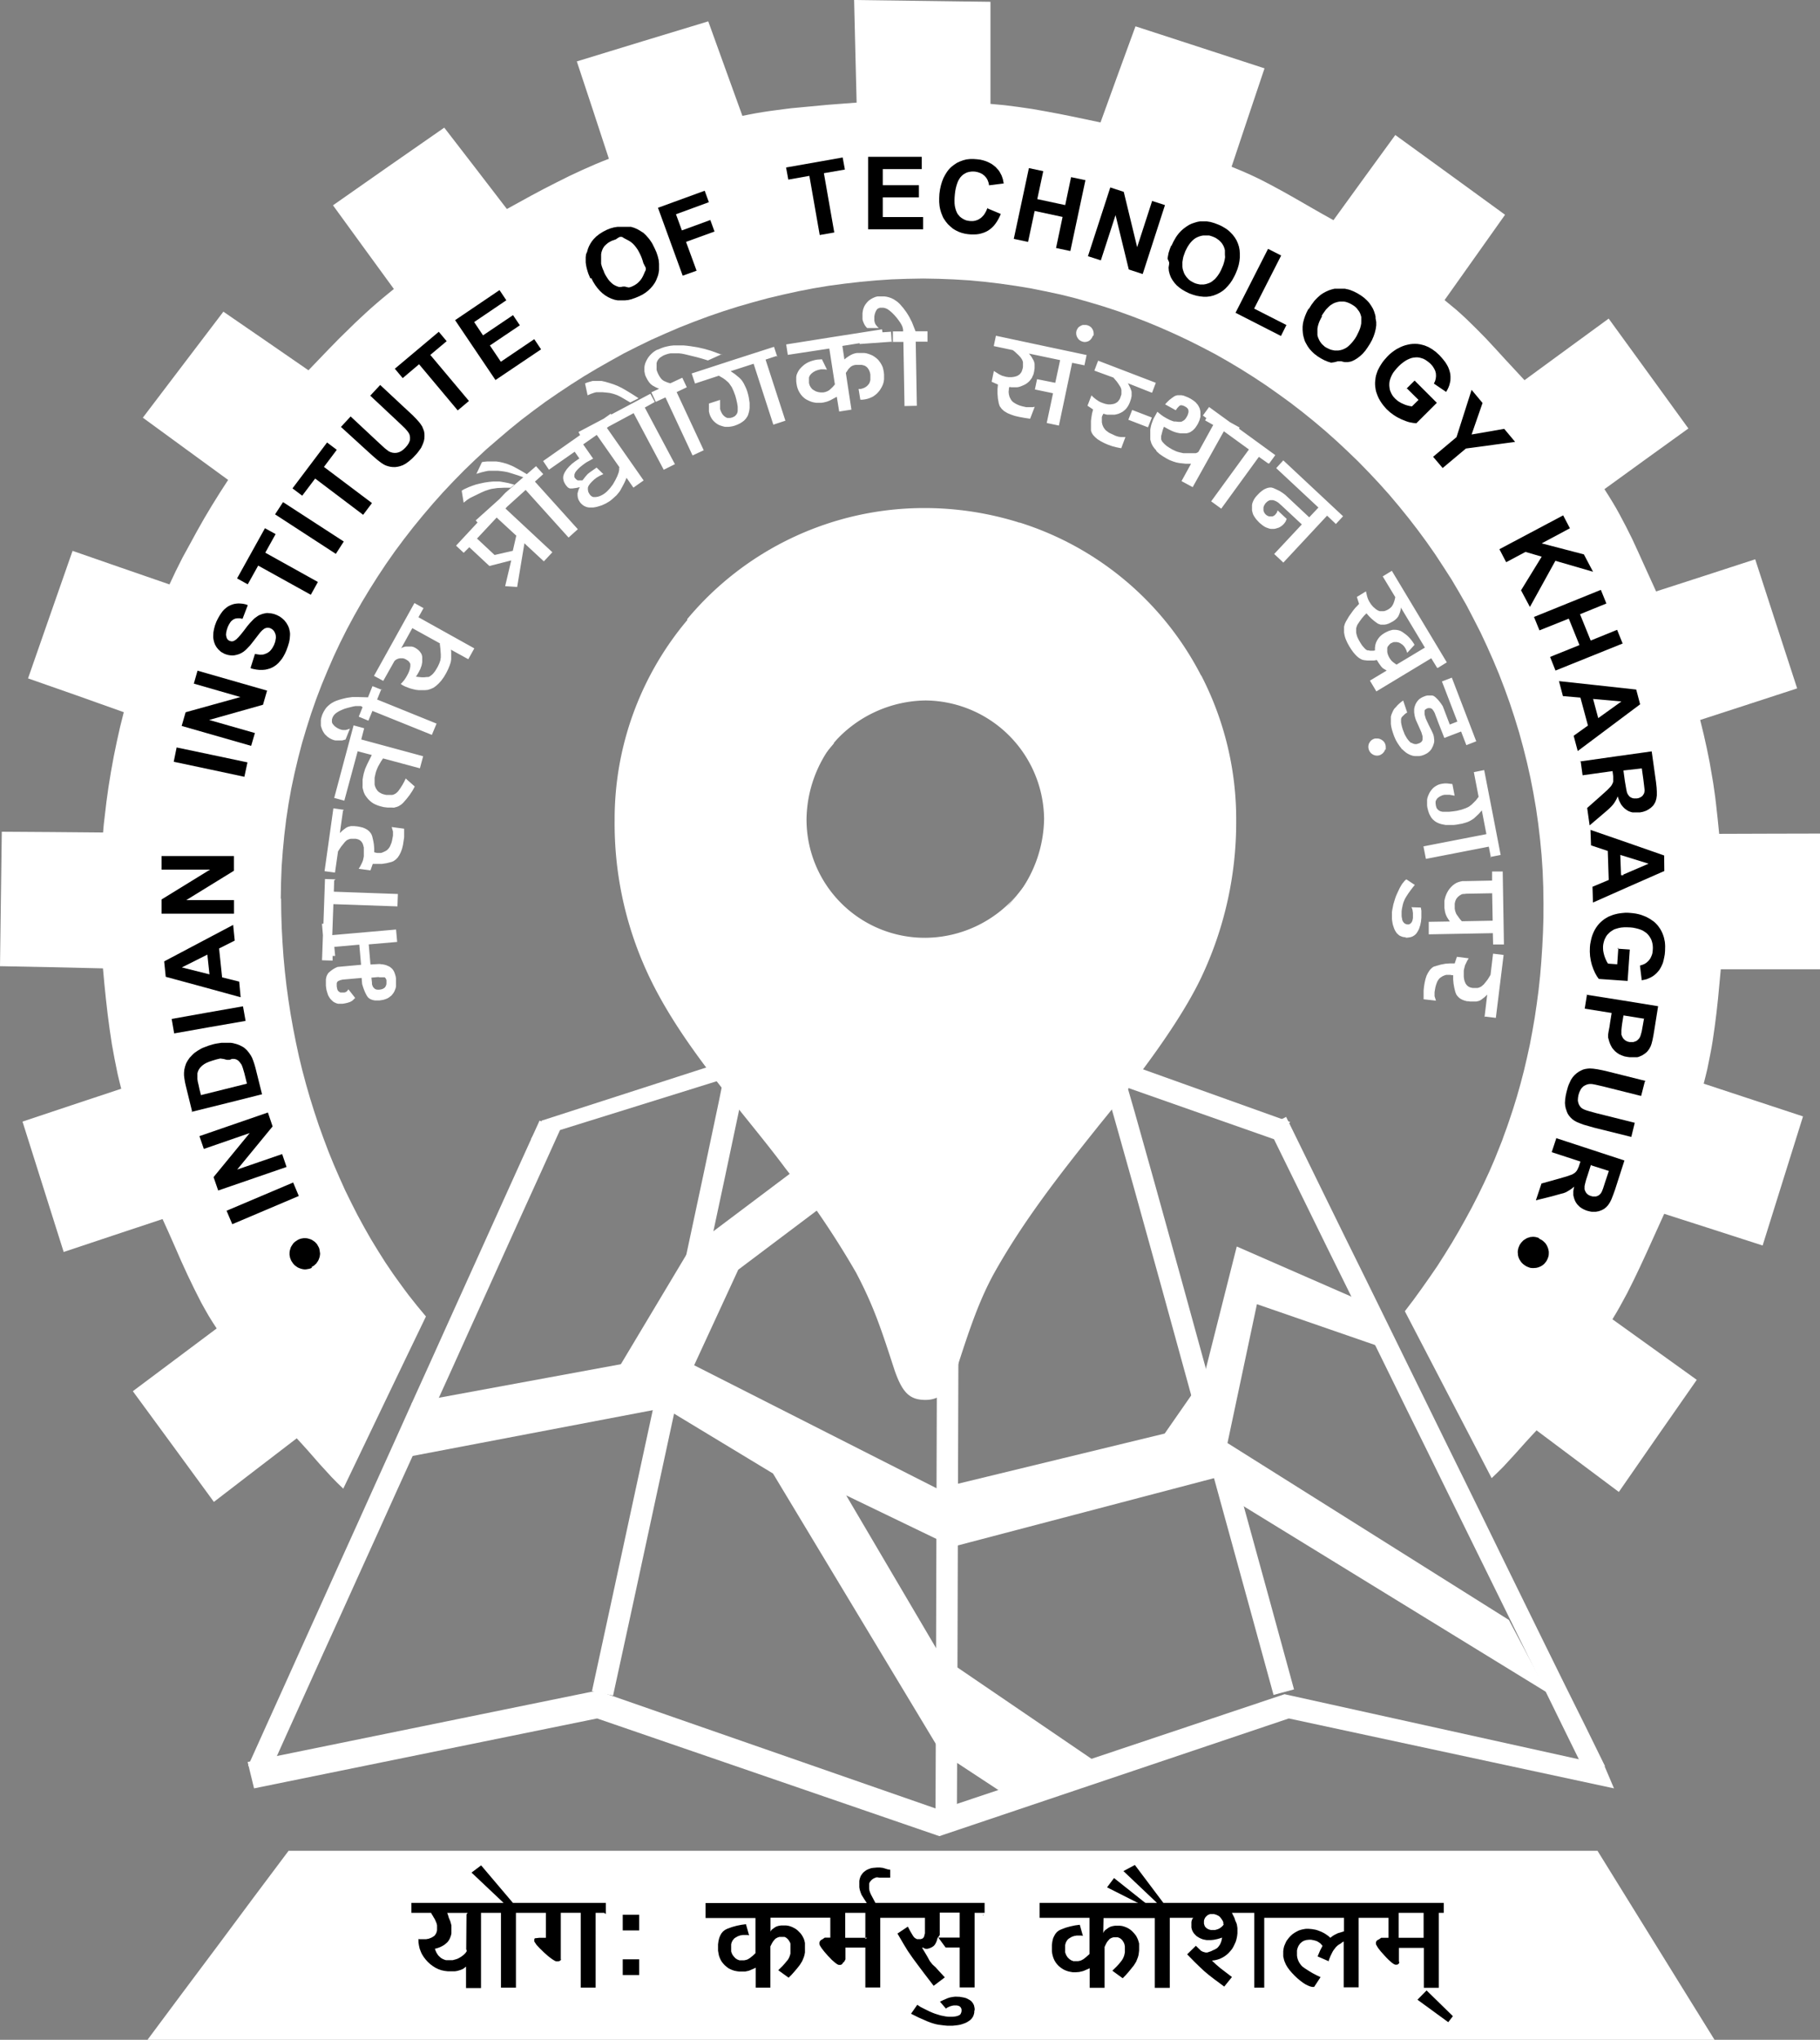 <svg id="Layer_1" data-name="Layer 1" xmlns="http://www.w3.org/2000/svg" viewBox="0 0 325.81 365"><rect x="0" y="0" width="325.81" height="365" fill="#808080" stroke="none"/><defs><style>.cls-1{fill:#fff;}</style></defs><title>app_icon_light</title><polygon class="cls-1" points="26.44 365 306.93 365 301.68 356.54 296.45 348.09 291.21 339.63 285.98 331.18 51.66 331.18 45.34 339.61 39.04 348.08 32.73 356.51 26.42 364.98 26.44 365"/><polygon class="cls-1" points="50.32 160.8 50.35 163.4 50.43 166 50.57 168.6 50.75 171.2 50.99 173.78 51.28 176.35 51.63 178.92 52.03 181.49 52.48 184.02 52.98 186.55 53.52 189.06 54.13 191.57 54.46 192.8 54.79 194.04 55.5 196.5 56.26 198.92 57.06 201.34 57.92 203.72 58.81 206.08 59.76 208.41 60.76 210.71 61.79 213 62.89 215.24 64.01 217.44 65.19 219.61 66.41 221.75 67.69 223.85 69 225.92 70.36 227.93 71.06 228.91 71.78 229.9 72.48 230.86 73.21 231.83 74.71 233.72 76.25 235.57 72.54 243.27 68.84 250.97 65.15 258.67 61.45 266.38 60.42 265.39 59.36 264.31 57.21 261.96 55.11 259.56 54.09 258.43 53.12 257.37 45.71 263.05 38.29 268.75 31.04 258.84 23.78 248.94 31.28 243.33 38.79 237.71 38.05 236.58 37.34 235.43 36.66 234.24 36 233.05 34.76 230.6 33.57 228.13 32.42 225.62 31.32 223.1 30.21 220.59 29.1 218.14 20.24 221.08 11.4 224.03 7.71 212.35 4.03 200.7 12.87 197.75 21.7 194.82 21.37 193.5 21.06 192.19 20.52 189.53 20.03 186.87 19.63 184.19 19.27 181.47 18.96 178.76 18.68 176.02 18.43 173.28 9.21 173.07 0 172.89 0.16 160.85 0.32 148.83 9.38 148.89 18.45 148.97 18.57 147.59 18.73 146.22 19.05 143.49 19.43 140.77 19.87 138.07 20.36 135.38 20.91 132.71 21.5 130.07 22.16 127.44 13.56 124.38 5.02 121.39 9 109.98 12.99 98.57 21.66 101.58 30.34 104.58 31.48 102.16 32.69 99.75 33.98 97.4 35.26 95.05 36.58 92.72 37.96 90.41 39.38 88.13 40.84 85.88 33.2 80.31 25.57 74.74 32.78 65.25 39.99 55.77 47.61 61.01 55.22 66.26 58.86 62.47 60.71 60.58 62.61 58.72 63.56 57.79 64.52 56.89 65.49 55.99 66.47 55.1 67.47 54.23 68.46 53.39 69.49 52.54 70.51 51.71 65.05 44.22 59.61 36.74 69.55 29.78 79.53 22.84 85.14 30.11 90.74 37.4 95.18 34.96 97.42 33.77 99.69 32.61 101.98 31.47 103.14 30.93 104.3 30.39 106.64 29.36 107.83 28.87 109 28.41 106.14 19.69 103.26 10.99 115.03 7.39 126.79 3.82 129.84 12.27 132.9 20.73 134.12 20.49 135.33 20.26 136.59 20.05 137.85 19.86 140.41 19.52 141.7 19.36 143 19.24 148.23 18.75 153.35 18.36 153.12 9.16 152.9 0 165.09 0.16 177.31 0.32 177.31 18.59 179.81 18.82 182.32 19.14 183.56 19.32 184.8 19.5 187.28 19.94 189.73 20.4 192.17 20.89 197.01 21.91 200.13 13.3 203.27 4.71 214.83 8.47 226.37 12.23 223.41 21.04 220.47 29.84 221.65 30.32 222.83 30.82 224.01 31.35 224.59 31.62 225.17 31.9 226.33 32.48 227.48 33.08 229.77 34.32 232.02 35.59 234.26 36.88 236.48 38.15 238.71 39.4 244.24 31.77 249.78 24.16 259.6 31.28 269.43 38.43 264.02 46.06 258.6 53.7 260.59 55.34 261.55 56.19 262.49 57.06 264.28 58.81 266.03 60.59 267.74 62.43 269.43 64.28 272.91 68.03 280.45 62.51 287.98 57.01 295.12 66.84 302.25 76.67 294.73 82.09 287.22 87.53 287.94 88.66 288.63 89.78 289.29 90.89 289.91 92.01 291.09 94.24 292.21 96.48 293.26 98.76 294.3 101.06 296.47 105.83 305.32 102.97 314.21 100.08 317.96 111.64 321.72 123.18 313.04 126.01 304.36 128.83 304.99 131.41 305.55 133.92 306.05 136.39 306.48 138.88 306.69 140.11 306.87 141.35 307.05 142.63 307.2 143.9 307.49 146.51 307.76 149.21 316.78 149.18 325.81 149.16 325.81 173.44 308.05 173.44 307.55 178.77 307.27 181.3 306.95 183.81 306.59 186.29 306.38 187.53 306.14 188.79 305.63 191.33 305.32 192.6 304.99 193.91 313.88 196.84 322.77 199.77 319.15 211.33 315.54 222.87 306.74 220.03 297.92 217.2 295.74 222.01 294.67 224.37 293.58 226.72 292.46 229.06 291.3 231.38 290.03 233.72 289.36 234.89 288.65 236.07 296.19 241.48 303.75 246.91 296.76 256.93 289.8 266.97 282.43 261.46 275.07 255.95 274.09 257 273.11 258.07 271.12 260.29 269.1 262.48 268.06 263.51 267.03 264.5 263.15 257.02 259.26 249.56 255.38 242.1 251.49 234.63 253.03 232.61 254.5 230.58 255.93 228.55 257.33 226.51 258.65 224.44 259.93 222.37 261.16 220.27 262.34 218.17 263.49 216.05 264.58 213.92 265.62 211.78 266.63 209.61 267.57 207.43 268.45 205.23 268.89 204.13 269.29 203 269.7 201.89 270.09 200.77 270.84 198.52 271.55 196.23 272.2 193.93 272.81 191.59 273.36 189.24 273.88 186.87 274.33 184.47 274.75 182.05 275.11 179.6 275.44 177.1 275.71 174.59 275.92 172.05 276.09 169.49 276.22 166.9 276.3 164.27 276.31 161.63 276.27 158.74 276.16 155.88 275.97 153.03 275.7 150.21 275.37 147.42 274.97 144.62 274.49 141.85 273.96 139.13 273.35 136.41 272.67 133.71 271.94 131.04 271.13 128.4 270.27 125.79 269.34 123.21 268.36 120.66 267.31 118.15 266.2 115.65 265.05 113.19 263.81 110.76 262.56 108.36 261.22 106.01 259.85 103.69 258.38 101.41 256.9 99.15 255.35 96.94 253.76 94.78 252.11 92.65 250.41 90.55 248.67 88.49 246.87 86.48 245.03 84.52 243.15 82.59 241.22 80.73 239.25 78.89 237.25 77.11 235.19 75.37 233.11 73.69 230.98 72.05 228.8 70.47 226.61 68.93 224.37 67.45 222.08 66.01 219.78 64.64 217.45 63.32 215.12 62.1 212.73 60.9 210.28 59.75 207.82 58.66 205.32 57.62 202.8 56.65 200.26 55.73 197.69 54.88 195.09 54.1 192.48 53.36 189.84 52.7 187.17 52.13 184.49 51.59 181.8 51.15 179.08 50.76 176.34 50.43 173.6 50.17 170.83 50 168.05 49.89 165.26 49.84 162.43 49.89 159.59 49.99 156.79 50.18 153.98 50.44 151.19 50.76 148.41 51.13 145.64 51.59 142.9 52.12 140.18 52.72 137.47 53.36 134.79 54.09 132.12 54.86 129.47 55.7 126.85 56.6 124.27 57.56 121.7 58.57 119.16 59.66 116.62 60.79 114.15 61.99 111.69 63.23 109.28 64.57 106.89 65.93 104.54 67.33 102.23 68.8 99.94 70.32 97.67 71.88 95.47 73.5 93.29 75.16 91.16 76.89 89.08 78.66 87.02 80.44 85.01 82.31 83.05 84.2 81.14 86.15 79.29 88.11 77.48 90.14 75.71 92.22 73.98 94.33 72.31 96.48 70.68 98.67 69.11 100.91 67.61 103.17 66.15 105.48 64.75 107.8 63.4 110.18 62.11 112.58 60.88 115.03 59.72 117.5 58.63 120.01 57.58 122.54 56.6 125.11 55.69 127.71 54.86 130.32 54.07 132.97 53.37 135.65 52.73 138.35 52.15 141.07 51.66 143.81 51.24 146.59 50.9 149.39 50.63 152.22 50.42 155.05 50.31 157.9 50.26 160.79 50.32 160.8"/><polygon class="cls-1" points="44.37 315.94 48.04 317.63 51.29 310.4 54.55 303.19 57.81 295.97 61.09 288.76 64.35 281.55 67.62 274.34 70.87 267.13 74.15 259.92 77.39 252.69 80.67 245.48 83.92 238.27 87.19 231.06 90.45 223.84 93.71 216.63 96.99 209.42 100.25 202.21 96.59 200.52 93.31 207.73 90.05 214.94 86.79 222.16 83.53 229.37 80.27 236.58 77.02 243.79 73.75 251 70.5 258.23 67.24 265.44 63.99 272.65 60.72 279.87 57.47 287.08 54.21 294.29 50.96 301.5 47.7 308.71 44.44 315.94 44.37 315.94"/><path class="cls-1" d="M317.22,267.42,314,269l3.56,7.25,3.57,7.27,3.56,7.26,3.59,7.26,3.56,7.26,3.57,7.26,3.56,7.26,3.59,7.26,3.56,7.25,3.58,7.27,3.57,7.25,3.58,7.27,3.56,7.25,3.59,7.26,3.56,7.26,3.57,7.26,3.28-1.62-3.57-7.27L367.23,369l-3.58-7.26-3.56-7.25-3.57-7.28L353,340l-3.57-7.28-3.57-7.25-3.57-7.28-3.56-7.25-3.57-7.28-3.56-7.25L328,289.13l-3.56-7.25-3.56-7.27-3.56-7.27Z" transform="translate(-87.09 -67.5)"/><polygon class="cls-1" points="105.97 302.62 109.65 285.66 117.77 248.1 122.15 227.85 125.98 209.92 128.75 196.79 129.54 192.86 129.88 191.04 133.69 191.71 133.35 193.55 132.54 197.56 129.77 210.67 125.94 228.6 121.55 248.88 113.44 286.45 109.75 303.41 105.97 302.6 105.97 302.62"/><path class="cls-1" d="M352.85,249.47l.48-4-.23.23-.27.25-.62.47-.18.1-.18.08-.24.06-.23.05-.26,0h-.28l-.61,0-.28-.05-.25,0-.46-.12-.4-.16-.37-.2-.29-.25-.24-.27-.11-.15-.08-.16-.14-.36-.18-.74-.13-.73-.07-.74V242L347,242l-.29-.06-.45,0-.23,0-.22.05-.43.17-.41.26-.21.18-.17.21-.17.27-.13.31-.12.34-.11.39-.08.44-.08.47v.57l0,.16.25.8-2.21-.25,0-.91,0-.64.06-.62.12-.78.16-.69.2-.61.26-.51.29-.44.16-.19.17-.16.17-.15.2-.12.1-.06.1,0,.21-.07.86-.25.84-.16.86-.06h.81l.39-1.18,2.11.27-.27.45-.24.5-.14.28-.08.32-.09.33-.06.34,0,.56v.52l.07.5.06.23.09.24.09.22.13.19.14.17.16.14.19.12.2.09.22.06.25.05.3,0,.29,0,.28,0,.25-.07.24-.1.21-.12.21-.18.2-.17.35-.43.32-.41.28-.44.26-.44.45-3.78,1.89.23-1.39,11.26-1.87-.23Zm-198-7.14-1.27.11.1.91v.14l0,.12.08.25.1.22.06.1.09.09.17.16.2.11.27.05H155l.32-.05.27-.08.23-.13.18-.14.12-.19.1-.22.05-.25,0-.28,0-.36-.11-.28-.14-.17-.07-.06-.11,0-.4,0h-.21l-.22,0Zm-7.94-17.27-.06,2,11.47.41-.08,2.22-11.47-.4-.2,5.54,11.42-1,.2,2.22-5.09.44.31,3.6L155,240l.63.07.3.06.27.07.49.21.22.12.19.16.2.17.15.2.15.23.12.28.1.3.1.34.06.38,0,.43v.67l0,.32-.06.3-.11.29-.11.28-.16.28-.18.24-.19.23-.25.2-.24.18-.28.16-.32.12-.33.11-.35.06-.39.06h-.4l-.38,0-.34-.06-.29-.09-.27-.12-.23-.16L153,246l-.09-.11-.16-.23-.27-.52-.22-.52-.18-.51-.16-.52-.09-1.1-3.41.3-.2.05-.21.05-.39.17-.07.06-.08.08-.1.22,0,.14V244l.05.28.06.26.09.21.14.15.14.1.17.1.21,0h.24l.26,0,.21-.06.16-.09.12-.09.24-.33,1.21,1.54-.5.49-.37.21-.4.14-.45.11-.49.09h-.59l-.28,0-.27-.08-.25-.11-.24-.12-.22-.18-.22-.21-.2-.22-.17-.26-.16-.27-.12-.32-.2-.67-.06-.38-.05-.41,0-.41v-.38l0-.35.06-.32.08-.28.13-.26.13-.22.16-.17.38-.31.38-.27.39-.22.39-.17,4.2-.38-.32-3.6-4.47.39.15,1.62-.46,0,0,.84-1.89-.06.16-4.47-.17-2.07.26,0,.28-8,1.89.06Zm1.58-12.49-.56,4,.49-.47.32-.25.33-.24.19-.1.2-.08.45-.11.55,0,.63.06.52.1.47.12.4.17.37.21.29.23.13.15.11.13.12.16.08.14.14.35.17.73.07.37.06.36.06.72V220l.21.06.31.07H155l.24,0,.22-.05.42-.18.22-.11.22-.13.2-.18.19-.22.17-.26.14-.32.14-.34.11-.4.17-.91,0-.39v-.2l0-.15-.23-.8,2.23.3v.9l0,.63-.09.61-.06.4-.06.38-.17.69-.22.59-.26.52-.29.44-.33.34-.37.27-.21.1-.21.08-.42.11-.44.11-.84.13-.83,0h-.82l-.41,1.16-2.11-.28.28-.45.27-.53.12-.27.11-.3.07-.32.07-.36,0-.55v-.79l0-.24-.13-.49-.08-.22-.12-.21-.12-.16-.16-.15-.18-.13-.19-.09-.22-.06-.25-.06-.31,0h-.28l-.28,0-.26.06-.24.09-.22.11L149,218l-.18.18-.66.82-.29.43-.27.43-.54,3.78-1.87-.25,1.58-11.25,1.88.27Zm3.79-14.75-.52,2,11.08,3-.58,2.16-6.6-1.77-.35.52-.36.62-.2.36-.17.41-.16.41-.12.45-.15.7,0,.62v.29l0,.28.06.26.09.25.11.23.14.21.14.2.18.17.2.14.22.12.23.11.26.08.43.1.4,0H157l.35,0,.29-.1.28-.15.26-.21.22-.24.39-.55.34-.54.31-.56.28-.58,1.62,1.43-.42.76-.49.74-.55.71-.62.71-.34.3-.39.25-.23.11-.22.08-.23.06-.23.06L157,212l-.57,0-.61-.07-.66-.16-.43-.14-.42-.17-.4-.2-.34-.24-.33-.28-.29-.3-.27-.34-.26-.38-.19-.41-.13-.44-.11-.44L152,208l0-.48,0-.53.09-.53.12-.57.13-.43.13-.41.38-.86.8-1.59-2.53-.67-2.39,8.84-1.81-.49,1.73-6.49,1.74-6.49,1.81.49Zm3.07-7-.75,1.85,10.64,4.31L164.4,199l-10.64-4.29-.72,1.75-1.73-.72.68-1.68-.12-.12-.18-.1-.25,0-.3,0-.37,0-.43.07-1,.25-.55.16-.49.2-.44.2-.36.21-.31.22-.27.26-.18.25-.13.27-.1.33v.3l0,.16.05.14.06.14.1.12.22.26.27.22.3.19.34.17.33.11.28.06.27,0,.22,0,.4-.11.38-.14-.78,1.95-.32.09-.29.08-.61,0-.29,0-.29,0-.28-.06-.3-.11-.3-.14-.29-.17-.28-.2-.23-.22-.24-.23-.18-.27-.17-.28-.14-.31-.11-.32-.1-.33,0-.33,0-.34,0-.34.06-.34.1-.35.13-.37.21-.43.22-.37.24-.34.31-.32.34-.29.36-.25.39-.22.43-.18.46-.16.45-.13.47-.12.48-.11.49-.07.49-.07.51,0,.52,0,1.78.05.8-2,1.76.7ZM163,176.15l-1,1.8,10,5.57-1.08,1.94-3.11-1.71.05.38,0,.41V185l0,.47-.08.52-.19.58-.26.64-.36.73-.42.71-.44.61-.46.52-.47.43-.48.35-.52.23-.52.16-.53.05h-.53l-.54,0-.51-.06-.49-.11-.49-.13-.48-.17-.46-.18-.46-.23L159,190l-.17-.12.15-.14.14-.15.33-.39.29-.43.22-.38.24-.46.18-.45.11-.4.06-.38v-.17l0-.18-.05-.17-.1-.14-.11-.15-.15-.15-.38-.24-.26-.13-.26-.07-.27,0-.28,0-.27.05-.26.1-.24.14-.22.2-2,3.55-1.66-.9,3.62-6.51,3.62-6.52,1.64.92Zm2.9,6.51-5-2.76-2,3.62.22-.15.28-.1.32-.08.34,0h.38l.33,0,.3.07.28.12.33.2.27.21.23.22.19.25.16.24.09.26.06.3v.61l0,.3-.12.63-.11.29-.11.31-.31.61-.33.56-.11.14-.08.06.53.07.52.05h.5l.49-.05.25,0,.23-.11.23-.17.24-.19.25-.28.24-.32.24-.38.25-.44.25-.54.19-.54.08-.55,0-.53-.07-1-.11-.92Zm13.66-19.26L176,160.11l-3.52,3.76,3.15,2.94,3.26-.75.61-2.66Zm4.8-11.08-1.51,1.36,7.68,8.52-1.66,1.49-7.68-8.52-3.32,3-.3.32,8.4,7.83-1.52,1.63-3.48-3.23-1.3,7.81-2.15-.14,1.09-4.61-3.91,1-3.6-3.36-1,1-1.37-1.28,3.85-4.14-.33-.38,4.25-3.82,1.05-1.11,5.5-4.77,1.27,1.4Zm-2.93.08-.63.51-1-.35-1.14-.36L178,152l-.61-.12-.58-.08-.61-.06-.59,0h-.53l-.47,0-.41.06-.85.2-.46.14-.52.16,1-2.11.33-.06.64-.06,1,0,.56,0,.64.09.64.15.66.19.66.26.33.14.32.16,1.23.68,1.09.65Zm-2.24,1.8-.69.57h-1.1l-1.27.06-.69.1L175,155l-.35.1-.73.24-.75.33-1.93.94-.49.32-.66.52-.35-2.14.44-.27.89-.4.58-.22.65-.22.74-.18.78-.17.82-.12.76-.07h.73l.36,0,.34.05.64.11.61.12.56.15.52.13Zm18.8-3.07-4.07-5.81-2.43,1.7,1.78,2.55-.76.42-.41.22-.36.25-.44.33-.41.33-.34.33-.3.33-.13.18-.09.16-.06.16-.05.15v.14l0,.14,0,.15.07.15.18.2.17.15.17.1.17,0,.35,0,.33,0,.58-.74.36-.4.39-.31,1.2-.84,1.21,1.17-.61.28-.6.35-.45.35-.39.37-.31.34-.26.36-.09.19-.06.19,0,.17v.2l.08.39.09.18.12.2.11.16.12.12.14.11.14.08.14.06.17,0h.32l.36-.06.38-.12.37-.18.38-.23.28-.22.27-.24.51-.55.49-.65.43-.75.36-.73.23-.61.06-.26.05-.24v-.21l0-.17Zm6.32-11.7-1.79,1,5.39,10.13-2,1-5.39-10.13-4.45,2.39-.34.24,6.58,9.41-1.83,1.29L199.25,153l-.2.48-.22.48-.27.51-.3.55-.15.28-.21.29-.45.54-.57.52-.3.26-.33.26-.7.42-.72.33-.77.24-.39.09-.39.06h-.39l-.36,0-.35-.06-.3-.11-.28-.14-.26-.19-.24-.22-.11-.13-.11-.15-.23-.39-.12-.39-.05-.39,0-.38.2-.67.11-.24.11-.18-.64.14-.68.09h-.18l-.17,0-.15,0-.16-.08-.16-.09-.13-.13-.26-.31-.18-.3-.15-.29-.08-.29-.05-.28v-.31l.06-.28.1-.28.14-.28.34-.52.22-.25.22-.25.49-.47.55-.42.58-.4.2-.13-.84-1.21-4.61,3.22L184.32,150l6.62-4.65-.29-.55,4.53-2.39,1.23-.87.11.13,7-3.71.9,1.68Zm-3-.61-1.39.7-1.71-1-.61-.3-.33-.12-.33-.11-.67-.17-.69-.08-.68-.06h-.83l-.23,0-.39.1-.63.22-.54.24-.46-2.13.44-.18.45-.13.47-.13.49,0,.53,0,.28,0,.31,0,.67.15.72.21.74.24.72.28.68.33.68.38,1.24.75,1.13.73Zm14.94-7.92L213.82,132l-1-.31-1-.28-2.14-.52-.55-.11-.54-.06-.49,0-.49,0-.47,0-.44.09-.44.14-.4.16-.46.28-.19.14-.17.17-.14.17-.12.2-.09.2-.06.22,0,.22v.7l0,.24.07.26.2.48.24.44.26.37.14.16.13.12.28.19.58.25.28.09.28.08,2.14-1,.81,1.71-1.82.86,4.85,10.41-2,.93-4.85-10.39-1.73.8-.8-1.71,1.4-.64-.28-.11-.29-.13-.62-.34-.16-.13-.16-.12-.29-.33-.28-.42-.26-.49-.16-.37-.08-.35-.06-.35,0-.37,0-.36.06-.36.11-.37.16-.37.18-.34.21-.33.24-.3.27-.28.28-.26.31-.23.36-.22L205,130l.5-.21.51-.18.54-.13.55-.11.58-.06.58,0h.6l.62,0,.62.06.62.08,1.25.2,1.23.28,1.2.35,2,.73Zm9.82.31-1.93.64,3.55,10.93-2.16.71L222,132.59l-4.11,1.33.76.52.4.33.41.34.21.21.21.24.17.25.19.31.32.66.16.37.14.39.15.53.12.52.15,1v.9l-.05.44-.1.42-.12.39-.08.19-.1.17-.23.33-.3.32-.34.26-.39.25-.46.22-.5.19-.35.1-.34.06-.36.05h-.35l-.33,0-.34-.08-.33-.1-.34-.12-.31-.16-.28-.19-.27-.22-.23-.23-.21-.26-.18-.29-.16-.32-.12-.33-.11-.44,0-.23v-1.2l2-.65,0,.89v.26l0,.23,0,.23.06.22.15.36.17.32.22.27.26.23.28.16.15.06.16,0h.36l.37-.09.22-.1.21-.11.16-.15.14-.16.11-.17.08-.21.05-.24v-.79l-.1-.62-.14-.64-.19-.7-.31-.83-.32-.7-.38-.55-.18-.24-.1-.09-.11-.1-.39-.34-.39-.28-.77-.45-4.26,1.4-.6-1.8,7.37-2.4,7.37-2.37.58,1.79Zm20.75-2.57-5.85.42v-.15l-3.08.49.36,2.42.35-.29.52-.35.3-.17.34-.16.35-.11.38-.08.45,0,.44,0,.4,0,.4.06.39.11.38.14.38.17.34.22.33.25.29.27.24.3.23.33.19.34.16.36.11.42.08.41.05.47v.45l0,.42-.06.43-.11.4-.16.38-.2.37-.23.37-.27.33-.28.3-.31.25-.32.23-.36.18-.37.15-.39.12-.4.08-.38.05h-.41l-.31-1.92.14,0,.12,0h.12l.41-.11.38-.17.33-.23.27-.29.12-.17.1-.21.06-.19.06-.22,0-.24,0-.24,0-.55-.11-.44-.16-.37-.22-.33-.15-.15-.14-.11-.17-.11-.17-.07-.43-.11-.5,0-.28,0-.3,0-.34.07-.31.12-.25.16-.21.21-.2.21-.15.24-.3.43,1,6.57-2.19.34-.43-2.64-1.17.63-.33.14-.3.11-.57.14-.44.06h-.43l-.42,0-.39-.06-.39-.09-.38-.14-.37-.17-.36-.19-.33-.25-.28-.26-.27-.32-.22-.33-.2-.36-.16-.39-.12-.42-.08-.44-.05-.42v-.4l0-.39.07-.38.14-.34.17-.33.22-.33.27-.3.28-.27.31-.26.33-.22.35-.19.38-.16.39-.13.4-.11.43-.08.86-.06.9,1.85-.47-.05h-.32l-.31,0-.5.11-.44.16-.4.22-.34.27-.14.15-.13.17-.1.19-.07.2,0,.22v.47l0,.26.05.22.06.2.1.19.1.17.12.16.13.16.16.12.2.12.19.11.18.09.42.12.4.05.44,0,.36-.07.33-.12.31-.16.26-.21.46-.44.37-.43-1-6.42L228.12,131l-.29-1.87,8.57-1.36,8.58-1.34.09.53,1.53-.1.12,1.88Zm6.2,0-2,0,.2,11.47-2.21.05-.2-11.48-1.88,0,0-1.87,1.83,0,0-.07,0-.08v-.21l-.06-.24-.08-.3-.08-.15-.08-.18-.22-.36-.28-.4-.34-.45-.38-.44-.37-.38-.34-.31-.33-.26-.32-.21-.33-.13-.31-.07-.3,0-.33,0-.29.11-.14.09-.11.1L244,123l-.1.15-.13.3-.1.33-.06.35,0,.38,0,.34.06.31.08.23.11.2.26.33.29.28-2.09,0-.21-.23-.18-.24-.15-.27-.12-.28-.11-.28-.06-.28,0-.29v-.8l.05-.33.06-.32.11-.32.13-.3L242,122l.2-.27.22-.25.24-.23.28-.19.29-.17.29-.14.33-.13.34-.08.37,0,.38,0h.46l.44.06.42.11.39.14.39.19.38.24.36.26.36.33.63.72.57.77.27.42.26.44.47.92.65,1.64,2.14,0,0,1.89Zm28,4.19-2-.41-2.37,11.23-2.18-.46,1.13-5.32-3.25-.68.39-1.84L276,136l.87-4.06-5.58-1.17.43.54.19.33.2.35.08.18.06.22.05.22,0,.24,0,.54-.09.61-.09.39-.06.19-.09.17-.15.36-.21.29-.22.28-.27.25-.28.22-.33.19-.34.15-.33.14-.34.11-.34.06-.34,0h-.34l-.34,0-.35-.06-.09.26,0,.18-.05.45.05.44.12.46.24.46.15.22.21.21.26.18.29.17.33.16.37.15.43.12.48.11.23.05.24,0h.49l.44,0,.34-.07-.82,2.14-1.09-.17-.88-.16-.77-.18-.68-.23-.6-.25-.5-.29-.22-.16-.18-.17-.18-.17-.13-.18-.14-.18-.1-.18-.14-.43-.16-.87-.07-.86v-.83l.08-.81-1.13-.5.4-1.93.93.59.56.27.31.08.34.1.52.07h.5l.47-.06.44-.12.21-.1.19-.12.16-.12.14-.17.13-.17.11-.22.15-.48.05-.29v-.56l0-.26-.06-.23-.1-.23-.12-.2-.14-.2-.35-.38-.35-.33-.34-.32-.36-.28-3.41-.72.39-1.85,8.11,1.73,8.12,1.72-.39,1.85Zm1.71-5.27-.12.31-.17.25-.19.21-.25.19-.28.11-.28.06h-.29l-.29-.06-.29-.12-.26-.17-.21-.22-.18-.28-.12-.29-.05-.29v-.32l.06-.29.14-.29.17-.26.24-.18.27-.16.29-.11.29,0,.32,0,.29.07.29.13.25.17.19.21.16.25.11.3.05.28v.24l0,.16-.05.16Zm10.47,10.18L289,136.08l.17.31.16.31.15.34.14.39.05.21,0,.21,0,.24,0,.26-.11.53-.2.59-.16.37-.18.33-.22.32-.23.27-.28.24-.28.21-.33.17-.34.15-.35.1-.37.08-.35,0H286l-.34,0-.37,0-.33-.08-.34-.11-.22.42-.06.22,0,.22,0,.21v.47l.05.23.06.25.1.24.12.24.17.24.21.25.27.2.3.22.37.18.82.38.48.15.47.07.43,0h.37l-.75,2-.86-.17-.7-.18-.75-.26-.38-.16-.34-.15-.63-.33-.55-.34-.44-.37-.36-.38-.14-.2-.12-.21-.09-.21-.06-.22,0-.2,0-.22v-1.32l.05-.41.13-.83.2-.78-1-.67.71-1.85.38.37.44.35.52.35.3.15.33.13.51.17.49.09h.46l.48-.07.21-.06.2-.09.2-.12.17-.12.14-.17.14-.19.12-.19.08-.23.1-.28.09-.28,0-.27v-.26l0-.24-.05-.23-.09-.24-.13-.22-.27-.42-.29-.41-.61-.71L283,133.82l.67-1.78L294,136l-.67,1.77Zm-.62,6.22-3.5-1.35.69-1.75,3.52,1.35-.69,1.75Zm21.51,6.45-1.64-1.16-6.74,9.27-1.8-1.31,6.76-9.28-4.49-3.26-5.58,10-2-1.08,1.71-3.11h-.48l-.5,0-1.1-.12-.57-.11-.57-.18-.6-.23-.61-.32-.66-.4-.57-.4-.49-.44L294,148l-.21-.22-.33-.45-.24-.46-.15-.49-.06-.24,0-.25,0-.52,0-.49,0-.5.08-.46.12-.49.16-.45.18-.47.24-.45.3-.54.19-.34.31.26.36.29.44.31.55.32.54.28.54.21.24.07.27,0,.49.06h.23l.22,0,.21-.06.19-.11.2-.12.17-.17.15-.19.14-.23.16-.3.09-.28.07-.25V141l-.05-.22-.05-.1-.08-.11-.18-.17-.27-.17-.29-.14-.28-.07-.13,0h-.12l-.09.06-.11.06-.17.18-.17.18-.29.41-1.91-1.06.36-.39.39-.38.44-.34.47-.33.27-.12.31-.07.33,0,.35,0,.38.07.39.15.42.17.45.23.33.21.32.22.27.23.21.25.11.12.1.14.16.28.13.28.09.32.05.31,0,.32v.24l0,.31-.08.31-.09.32-.28.62-.25.41-.26.37-.28.29-.15.14-.16.11-.14.1-.15.09-.33.13-.34.08-.34,0h-.35l-.37,0-.36-.06-.36-.08-.36-.11-.37-.14-.34-.16-.36-.18-.56-.31-.25-.14-.12.31-.12.35-.26,1v.3l0,.15,0,.14.13.31.09.13.14.16.28.29.37.32.44.29.54.32.61.29.33.12.32.09.71.16.37,0,.37,0h.69l.3,0,.27,0,.23,0,.19-.06.17-.09.13-.1,2.64-4.8-1.46-.82.23-.41-.62-.46,1.11-1.52,3.73,2.71L309,144l-.11.21,6.5,4.73-1.1,1.51Zm12.05,10.76-1.48-1.4-7.83,8.4-1.64-1.54,4.95-5.29L316.55,158l-.27-.24-.29-.27-.31-.21-.33-.16L315,157l-.36,0-.17,0-.16.05-.14.07-.17.1-.16.14-.16.15-.11.13-.07.13-.07.12-.07.12-.09.28,0,.28,0,.29.1.27.06.12.08.13.2.22.19.14.21.11.21.06.23,0h.23l.11,0,.11-.05.22-.12.18-.17.26-.34.08-.21.06-.19,1.63,1.52-.2.48-.13.18-.12.17-.23.24-.24.2-.26.17-.25.13-.55.17-.27.05h-.57l-.29-.05-.28-.1-.31-.11-.28-.15-.29-.19-.58-.47-.31-.32-.28-.31-.23-.31-.21-.33-.16-.31-.09-.33-.08-.32,0-.33,0-.31,0-.33.06-.32.11-.29.15-.32.18-.3.23-.3.26-.28.38-.39.37-.31.37-.26.37-.18.34-.12.33-.06h.32l.31.08.59.26.59.29.52.33.49.37,4.27,4,1.65-1.75-7.56-7.05,1.27-1.39,10.7,10-1.3,1.4ZM344.36,187l-1.05-1.71-9.83,5.93-1.15-1.93,3-1.8-.49-.29-.26-.18-.23-.25-.41-.57-.38-.6-.51.1-.55,0-.6,0-.62-.07-.31-.07-.33-.16-.33-.21-.32-.27-.33-.34-.33-.39-.32-.45-.34-.53-.37-.66-.29-.65-.11-.31-.09-.31-.11-.58,0-.28v-.55l0-.24.14-.5.22-.46.52-.88.57-.8.29-.39.31-.37.33-.34.31-.33-.4-1.24,1.63-1,.21.91.09.27.09.24.22.44.32.49.35.41.2.17.19.17.2.15.2.13.21.1.21.07.23,0h.22l.24,0,.25-.06.26-.11.26-.13.33-.22.27-.24.19-.27.15-.28.12-.31.1-.3.14-.59-2.25-3.72,1.63-1,4.92,8.19,4.92,8.19-1.61,1Zm-7.32-.54,5.13-3.08-4.31-7.18,0,.22-.06.3-.08.31-.14.38-.17.38-.25.33-.3.28-.34.25-.44.24-.4.2-.4.13-.35.06h-.36l-.32,0-.31-.11-.16-.06-.14-.09-.55-.4-.5-.43-.45-.45-.43-.49-.44.44-.41.49-.39.54-.38.57-.07.16-.06.15-.1.36v.73l.09.4.14.44.22.45.27.47.2.32.19.28.38.43.17.17.17.13.17.09.17,0,.32.07.31,0h.29l.28-.05,0-.49.06-.46.13-.44.18-.39.24-.37.28-.34.35-.31.41-.28.45-.24.45-.2.43-.12.21-.05H337l.38.06.36.11.33.17.62.44.31.25.26.25.26.28.23.28.23.31.21.32.12.22L339,184.32l-.13-.42-.22-.44-.23-.33-.27-.27-.32-.22-.16-.09-.18-.08-.34-.08h-.35l-.17,0-.17.05-.36.16-.17.11-.13.15-.24.28-.08.14-.05.16,0,.18v.17l0,.39.09.38.16.39.21.38.28.38.1.09.09.09.21.17.65.47Zm.95,15-.39-.51-.33-.49L337,200l-.18-.39-.17-.4-.21-.6-.17-.55-.12-.51-.07-.5,0-.46,0-.44,0-.41.1-.37.15-.36.16-.35.19-.32L337,194l.27-.31.31-.29.33-.28.37-.27L339,195l-.19.11-.22.16-.5.49-.12.17-.07.22,0,.28v.33l.07.37.1.44.15.49.21.53.1.27.12.23.3.52.21.28.22.26.22.21.11.07.11.05-1.75,1.11Zm1.72-1.1.31.19.33.1h.33l.33-.1.3-.12.22-.17.09-.1.07-.11.07-.22,0-.27,0-.29-.1-.34-.12-.4-.53-1.19-.45-1-.11-.34-.1-.35-.1-.65v-.63l.05-.29.09-.29.11-.28.13-.25.16-.24.18-.22.2-.2.25-.17.26-.15.29-.13.34-.13.33-.07.3,0h.28l.26,0,.25.08.21.14.18.15.37.37.32.38.14.19.15.2.27.41,1.25,3.28,1.36-.53-2.76-7.18,1.77-.68,4.37,11.39-1.77.69-.94-2.44-3,1.15-1.12-2.84-.21-.59-.24-.61-.13-.37-.16-.31-.16-.24-.15-.2-.19-.12-.2-.06h-.24l-.12,0-.13.05-.26.13-.09.07-.08.09-.06.11,0,.11,0,.11v.14l0,.27.06.27.16.54.22.48.39.82.42.83.26.57.1.28.06.29.06.56v.27l-.05.28-.09.27-.1.28-.26.51-.17.22-.19.2-.22.19-.24.17-.27.14-.28.13-.4.13-.41.08-.39,0h-.39l-.38-.06-.35-.11-.37-.16-.35-.2-.22-.16-.22-.19-.21-.18-.2-.2,1.71-1.11ZM354,221l-.39-2-11.26,2.19-.44-2.24,11.27-2.19-.82-4.25-.3.35-.31.34-.77.72-.24.17-.25.16-.29.16-.29.14-.33.12-.38.11-.38.11-.42.07-.54.1-.52.06h-1l-.46,0-.44-.08-.41-.09-.41-.14-.38-.18-.33-.22-.32-.28-.13-.15-.14-.17-.21-.36-.11-.21-.1-.22-.16-.49-.13-.52-.05-.37,0-.36,0-.34,0-.35.07-.35.11-.32.14-.32.16-.32.2-.3.22-.27.23-.24.27-.21.28-.17.31-.16.33-.11.34-.07.45-.06h.48l.94.11.4,2.08-.89-.16-.48,0-.45,0-.38.09-.17.08-.16.07-.29.17-.27.22-.19.27-.13.29,0,.17v.17l.05.39.06.23.07.21.12.17.14.16.17.12.18.11.23.07.24.05.55,0h.61l.66-.07.7-.1.87-.21.74-.26.31-.14.29-.15.24-.18.22-.17.38-.37.34-.34.28-.35.25-.34-.85-4.41,1.85-.37,1.48,7.59,1.47,7.6-1.85.36Zm.38,15.54-.05-2.06-11.47.21,0-2.24,3.78-.06-.23-.33-.22-.34-.17-.32-.13-.33-.06-.19-.05-.17-.06-.37-.06-.39,0-.42,0-.42,0-.41.08-.38.11-.39.14-.37.17-.36.2-.35.25-.35.27-.3.28-.27.3-.23.33-.2.16-.07.17-.07.37-.11.38-.08.41,0,4.92-.1,0-1.62,1.9,0,.11,6.51.11,6.54-1.89,0Zm-5.58-4.19,5.5-.1-.09-4.91-4.61.08-.44.05-.2,0-.21.06-.36.21-.32.26-.27.33-.18.4-.11.44,0,.48,0,.44.08.42.14.38.07.17.11.16.42.59.21.27.22.24Zm-10,2.85-.32,0-.32-.06-.29-.11-.27-.13-.23-.19-.22-.21-.17-.24-.17-.28-.14-.31-.11-.32-.11-.32-.08-.36-.05-.34-.05-.36V230.7l.07-.45.19-.94.3-1,.18-.5.22-.5.44-.93.22-.38.2-.33.41-.51.19-.19.17-.12,1.5,1-.38.47-.38.5-.39.54-.39.6-.19.32-.16.35-.14.35-.11.38-.17.8-.05.43v.83l.05.34.05.16,0,.16.12.28.09.13.08.11.19.16.22.11.27.05.22,0,.19-.09.17-.12.15-.18.11-.23.07-.26.05-.28,0-.31,0-.58-.08-.54-.06-.22-.08-.17-.06-.1-.06,0,1.75.06.1.55,0,.58v.64l-.07.74-.07.34-.07.33-.21.64-.14.28-.15.26-.17.26-.21.22-.22.17-.27.16-.29.11-.31.06-.36.05h-.37Zm-3.72-33.62-.13.3-.17.25-.21.22-.27.18-.26.12-.3.06h-.28l-.3-.06-.28-.12-.26-.17-.22-.22-.17-.26-.12-.29-.06-.3,0-.31.06-.32.14-.28.17-.25.22-.21.28-.16.3-.11.29,0h.3l.31.08.28.14.23.16.21.2.16.25.11.28.05.3,0,.29,0,.15,0,.16Z" transform="translate(-87.09 -67.5)"/><polygon class="cls-1" points="45.48 320.01 106.89 307.5 168.16 328.56 230.72 307.5 288.93 320.01 287.14 315.8 229.95 303.16 168.16 323.84 106.89 302.52 44.33 315.29 45.48 320.01"/><line class="cls-1" x1="168.42" y1="202.18" x2="133.57" y2="186.22"/><polygon class="cls-1" points="131.01 189.54 168.42 200.65 199.57 189.54 230.97 200.78 228.03 203.84 199.69 193.88 168.42 203.84 130.89 192.67 95.05 203.83 96.99 200.52 131.01 189.54"/><polygon class="cls-1" points="227.99 303.31 223.44 286.72 213.34 250.01 207.9 230.23 203.04 212.72 199.44 199.93 198.34 196.11 197.8 194.35 201.43 193.24 201.97 195 203.1 198.9 206.69 211.68 211.55 229.19 217 249 227.11 285.72 231.65 302.3 227.98 303.29 227.99 303.31"/><polygon class="cls-1" points="167.47 324.46 167.54 305.75 167.66 264.3 167.73 241.96 167.74 222.18 167.72 207.7 167.68 203.38 167.63 201.45 167.63 201.37 171.47 201.51 171.52 203.53 171.56 207.94 171.58 222.41 171.57 242.19 171.5 264.56 171.38 306.02 171.3 324.73 167.46 324.44 167.47 324.46"/><polygon class="cls-1" points="73.75 251 120.5 242.39 167.82 266.39 208.5 256.52 215.48 246.48 221.4 223.05 243.06 232.52 247.06 240.99 225.01 233.37 219.74 258.22 270.12 289.88 277.01 302.9 220.16 268.01 218.55 264.18 170.55 276.78 151.48 267.58 168.42 296.35 196.42 315.42 180.08 321.2 168.42 313.54 138.38 263.67 118.97 251.93 71.65 260.95 73.75 251"/><polygon class="cls-1" points="110.72 244.82 123.48 223.5 156.42 198.73 165.74 201.93 132.16 227.2 124.2 244.44 110.72 244.82"/><g id="g842"><path id="path835" class="cls-1" d="M227.77,276.67a155.23,155.23,0,0,1,12.58,18.57c3.2,6.08,4.52,10.19,6.9,17.5,1.4,4,2.71,5.26,5.51,5.26,3,0,4.43-2.05,5.5-5.26,2.22-6.9,3.95-12.16,6.66-17.17,5.34-9.62,12.08-18.16,18.65-26.38,1.81-2.3,13.32-15.86,18.49-26.63a64.79,64.79,0,0,0,6.33-28.18,56,56,0,0,0-6.25-26l-18.07,4.84-11,28.93-2.71,4-.57.73-.74.91-1.24,1.48L266,231l-9.78,8L231.8,253.08Z" transform="translate(-87.09 -67.5)"/><path id="path833" class="cls-1" d="M202.54,240.59c6,13.64,17.43,25.56,25.23,36.08l41.34-49a21.71,21.71,0,0,1-16.35,7.64,21.17,21.17,0,0,1-21.29-21.2,22.64,22.64,0,0,1,4.85-13.72l-28,7.47Z" transform="translate(-87.09 -67.5)"/><path id="path831" class="cls-1" d="M269.6,161a55.11,55.11,0,0,1,32.54,27.45l-33,39.36A23,23,0,0,0,274,214.05a21.42,21.42,0,0,0-21.2-21.21,22.25,22.25,0,0,0-16.44,7.57V175.59Z" transform="translate(-87.09 -67.5)"/><path id="path829" class="cls-1" d="M210.1,178.3a55.23,55.23,0,0,1,42.49-19.89A56.73,56.73,0,0,1,269.52,161l-33.2,39.45h-23.5Z" transform="translate(-87.09 -67.5)"/><path id="path827" class="cls-1" d="M202.54,240.59a63.63,63.63,0,0,1-5.42-26.3,55.29,55.29,0,0,1,13.07-35.91l26.21,22.11Z" transform="translate(-87.09 -67.5)"/></g><polygon points="275.58 221.68 275.83 221.79 276.06 221.93 276.27 222.09 276.47 222.28 276.65 222.46 276.8 222.68 276.94 222.92 277.05 223.17 277.15 223.44 277.21 223.7 277.26 223.97 277.26 224.22 277.25 224.49 277.22 224.74 277.14 225 277.04 225.27 276.92 225.51 276.78 225.75 276.62 225.94 276.45 226.15 276.25 226.32 276.03 226.48 275.79 226.61 275.54 226.72 275.27 226.81 275.01 226.87 274.49 226.91 274.22 226.9 273.95 226.87 273.69 226.78 273.43 226.68 273.16 226.55 272.94 226.4 272.73 226.25 272.53 226.07 272.34 225.87 272.19 225.65 272.04 225.42 271.91 225.16 271.81 224.89 271.75 224.63 271.73 224.36 271.7 224.1 271.71 223.83 271.76 223.57 271.82 223.3 271.93 223.04 272.04 222.77 272.18 222.56 272.34 222.34 272.52 222.15 272.7 221.96 272.92 221.81 273.15 221.67 273.39 221.53 273.66 221.45 273.92 221.36 274.45 221.31 274.72 221.33 274.97 221.37 275.23 221.44 275.5 221.54 275.58 221.68"/><path d="M365.59,271.13l.1.06-.82,2.48,5.15,1.68-.17.5-.13.4-.15.33-.13.27-.13.2-.15.17-.17.16-.44.27-.33.12-.47.17-1.45.43-3.26.91-1,3,2.9-.72,1.47-.41L367,281l.44-.17.36-.21.36-.22.37-.26.36-.31-.09.43-.06.39V281l0,.37.08.34.09.31.12.31.14.28.18.27.09.12.11.12.22.22.11.11.12.09.27.18.28.16.31.14.34.13.53.13.27.05h.27l.52,0,.53-.1.24-.09.23-.08.44-.23.38-.3.34-.36.31-.47.15-.28.16-.33.3-.77.33-.91,1.69-5.25Zm8.87,7.82-.39,1.21-.23.58-.16.27-.2.22-.2.17-.25.12-.25.08-.28,0-.28,0-.31-.08-.27-.1-.24-.13-.19-.16-.16-.17-.12-.2-.1-.22-.08-.21,0-.25,0-.33.11-.5.17-.64.27-.82.59-1.85.08.09,3.13,1Z" transform="translate(-87.09 -67.5)"/><polygon points="294.44 193.57 293.79 196.11 287 194.41 285.65 194.1 285.18 194.01 284.88 193.97 284.49 193.98 284.13 194.05 283.95 194.13 283.78 194.2 283.45 194.39 283.32 194.53 283.18 194.66 283.05 194.83 282.94 195.01 282.74 195.43 282.58 195.91 282.49 196.41 282.46 196.88 282.48 197.07 282.52 197.25 282.64 197.62 282.81 197.91 283.02 198.18 283.27 198.37 283.58 198.53 283.94 198.67 284.42 198.82 285.68 199.17 292.65 200.91 292.03 203.44 285.42 201.8 284.37 201.5 283.49 201.25 282.8 200.99 282.27 200.77 281.85 200.54 281.47 200.27 281.15 199.96 280.87 199.63 280.63 199.25 280.45 198.82 280.39 198.6 280.3 198.37 280.25 198.13 280.2 197.88 280.17 197.61 280.15 197.35 280.19 196.75 280.28 196.1 280.44 195.37 280.67 194.54 280.8 194.16 280.95 193.82 281.23 193.22 281.54 192.75 281.88 192.37 282.25 192.04 282.62 191.78 283.02 191.56 283.42 191.38 283.81 191.28 284.2 191.22 284.6 191.19 285.23 191.23 285.99 191.34 286.86 191.51 287.85 191.74 294.57 193.42 294.44 193.57"/><polygon points="284.01 178.01 284.08 178.02 284.1 177.92 284.01 178.01"/><path d="M377.5,246.51l-6.32-1-.4,2.48,4.82.77-.27,1.68-.12.83-.14.71-.1.64v.53l.1.36.1.36.13.37.17.36.2.37.26.33.29.31.34.28.39.26.45.2.5.18.56.1.38.05.35,0h.34l.34,0,.31,0,.3-.08.56-.24.5-.32.22-.18.21-.19.34-.44.27-.5.16-.44.17-.66.17-.86.18-1.08.66-4.14Zm3.69,4.42-.21,1.16-.19.68-.12.31-.16.25-.21.22-.23.2-.15.06-.14.06-.3.1-.32,0-.33,0-.28-.06-.26-.1-.22-.12-.2-.17-.18-.18-.14-.22-.11-.24-.09-.24,0-.34v-.45l.05-.57.09-.68.23-1.4,3.63.58.06-.1Z" transform="translate(-87.09 -67.5)"/><polygon points="289.57 169.76 291.76 169.91 291.37 175.53 286.21 175.17 285.87 174.69 285.54 174.1 285.25 173.45 284.98 172.69 284.87 172.28 284.78 171.89 284.65 171.09 284.6 170.28 284.62 169.48 284.67 168.97 284.76 168.5 284.86 168.02 284.98 167.58 285.13 167.16 285.31 166.74 285.51 166.35 285.73 165.99 285.99 165.62 286.25 165.31 286.56 165 286.88 164.72 287.2 164.47 287.56 164.25 287.92 164.04 288.34 163.87 288.75 163.71 289.18 163.59 289.6 163.49 290.04 163.42 290.48 163.37 290.94 163.33 291.39 163.33 291.84 163.36 292.36 163.41 292.84 163.48 293.32 163.58 293.76 163.7 294.19 163.86 294.62 164.03 295.01 164.23 295.4 164.45 295.76 164.7 296.12 164.95 296.43 165.24 296.73 165.57 296.99 165.91 297.24 166.28 297.46 166.68 297.64 167.08 297.76 167.41 297.87 167.75 298.03 168.51 298.07 168.91 298.09 169.31 298.07 170.2 298.02 170.77 297.92 171.32 297.81 171.83 297.68 172.32 297.49 172.76 297.29 173.16 297.07 173.53 296.8 173.86 296.52 174.17 296.21 174.44 295.89 174.68 295.53 174.89 295.16 175.06 294.77 175.22 294.34 175.32 293.9 175.41 293.58 172.78 294.06 172.63 294.47 172.45 294.85 172.18 295.18 171.85 295.45 171.48 295.65 171.04 295.74 170.81 295.81 170.55 295.87 170.02 295.89 169.59 295.87 169.2 295.81 168.82 295.72 168.46 295.59 168.1 295.42 167.79 295.22 167.48 294.99 167.2 294.72 166.94 294.4 166.72 294.07 166.51 293.69 166.35 293.27 166.21 292.83 166.1 292.34 166 291.83 165.95 291.27 165.93 290.76 165.93 290.26 165.97 289.81 166.05 289.38 166.17 288.98 166.3 288.81 166.4 288.64 166.5 288.31 166.72 288.15 166.85 288.03 166.97 287.76 167.24 287.55 167.52 287.38 167.84 287.22 168.18 287.11 168.54 287.02 168.92 286.97 169.32 286.97 169.72 287 170.13 287.08 170.55 287.19 170.98 287.33 171.38 287.49 171.76 287.66 172.11 287.86 172.43 289.51 172.55 289.71 169.58 289.57 169.76"/><path d="M385,220.58l-6.56-2.29L371.81,216l.1,2.77,3,1,.17,5.19-2.91,1.22.09,2.82,0,0,6.38-2.83,6.39-2.81Zm-7.3,3.41v.12h-.42v-.06l-.13-3.57,5.06,1.57Z" transform="translate(-87.09 -67.5)"/><polygon points="282.85 136.29 282.97 136.28 282.96 136.17 282.85 136.29"/><path d="M383.65,208.42l-.11-1-.77-5.47-6.43.9-6.28.89.34,2.49,5.36-.75.07.53.05.43,0,.37,0,.29v.25l-.06.21-.1.22-.12.22-.15.21-.24.26-.36.37-1.1,1-2.53,2.24.44,3.11,2.27-1.93.62-.53.54-.47.41-.4.31-.34.25-.33.22-.35.22-.4.18-.44.14.41.13.37.17.34.17.32.21.28.22.25.23.22.27.2.25.17.28.13.3.11.29.07.33,0,.33,0,.68,0,.55-.11.52-.18.45-.24.43-.3.37-.35.15-.2.12-.2.12-.21.09-.22.13-.46.08-.56v-.69Zm-2.17.73-.06.28-.13.24-.15.21-.1.11-.11.07-.23.14-.27.11-.3.06h-.28l-.27,0-.23-.05-.22-.08-.21-.12-.17-.14-.14-.19-.14-.2-.13-.3-.11-.5-.26-1.51-.26-1.91,0,0L381,205l.28,2,.15,1.25.07.64Z" transform="translate(-87.09 -67.5)"/><path d="M380,190.89l-6.92-.76-6.91-.75.71,2.68,3.13.27,1.35,5-2.56,1.83.73,2.73h0l11.17-8.36ZM373.2,196l-.92-3.43,5.07.45Z" transform="translate(-87.09 -67.5)"/><polygon points="274.58 110.41 286.58 105.55 287.57 107.99 282.85 109.91 284.76 114.62 289.49 112.7 290.48 115.15 278.46 119.99 277.49 117.55 282.75 115.43 280.84 110.7 275.59 112.8 274.6 110.37 274.58 110.41"/><polygon points="268.39 98.29 279.83 92.22 281.04 94.53 275.98 97.23 283.54 99.2 285.18 102.31 278.44 100.35 273.88 108.61 272.29 105.63 275.99 99.61 273.09 98.76 269.63 100.6 268.42 98.28 268.39 98.29"/><polygon points="256.56 81.73 260.74 78.22 263.44 69.76 265.4 72.11 263.44 77.75 269.28 76.74 271.23 79.07 262.42 80.26 258.26 83.75 256.57 81.76 256.56 81.73"/><polygon points="251.68 69.65 253.24 68.1 257.22 72.08 253.55 75.74 252.97 75.68 252.32 75.56 251.98 75.46 251.64 75.34 250.91 75.05 250.15 74.67 249.8 74.46 249.46 74.24 248.83 73.77 248.24 73.23 247.9 72.85 247.6 72.49 247.32 72.11 247.07 71.72 246.84 71.32 246.66 70.93 246.5 70.52 246.35 70.09 246.26 69.68 246.2 69.25 246.16 68.82 246.16 68.42 246.25 67.58 246.34 67.16 246.48 66.73 246.63 66.31 246.82 65.93 247.03 65.54 247.27 65.16 247.52 64.78 247.79 64.44 248.4 63.75 248.77 63.39 249.14 63.08 249.52 62.8 249.91 62.53 250.32 62.31 250.73 62.1 251.14 61.93 251.55 61.79 251.99 61.68 252.42 61.59 252.86 61.54 253.28 61.53 253.72 61.54 254.16 61.6 254.59 61.7 255.03 61.82 255.69 62.09 256.35 62.47 257.01 62.95 257.67 63.55 258.07 63.99 258.43 64.42 258.75 64.84 259.02 65.27 259.24 65.68 259.41 66.11 259.53 66.51 259.63 66.92 259.66 67.34 259.66 67.74 259.64 68.15 259.55 68.56 259.44 68.97 259.29 69.36 259.1 69.75 258.88 70.13 256.69 68.64 256.9 68.2 257.02 67.76 257.07 67.31 257.05 66.84 256.94 66.39 256.84 66.17 256.73 65.95 256.46 65.52 256.11 65.12 255.79 64.84 255.47 64.6 255.17 64.39 254.83 64.21 254.5 64.1 254.15 64 253.79 63.95 253.43 63.95 253.05 63.99 252.69 64.06 252.31 64.2 251.93 64.37 251.55 64.59 251.18 64.85 250.8 65.15 250.42 65.5 250.03 65.91 249.7 66.31 249.4 66.7 249.17 67.11 248.99 67.5 248.85 67.89 248.75 68.28 248.73 68.46 248.71 68.67 248.71 69.04 248.75 69.4 248.81 69.76 248.94 70.11 249.09 70.44 249.28 70.77 249.52 71.08 249.79 71.37 250.1 71.64 250.43 71.88 250.8 72.1 251.2 72.28 251.6 72.45 252 72.57 252.38 72.66 252.76 72.72 253.94 71.56 251.82 69.46 251.68 69.65"/><path d="M333.34,124.46l0-.29-.06-.3-.19-.6-.11-.28-.12-.27-.31-.52-.34-.49-.2-.23-.22-.23-.24-.22-.23-.22-.53-.39-.6-.38-.34-.18-.33-.17-.68-.28-.35-.11-.33-.07-.32-.07-.33,0-.49,0-.5,0-.27,0-.25,0-.52.13-.52.17-.49.22-.48.26-.46.3-.29.25-.28.25-.28.28-.29.31-.26.35-.27.36-.5.8,0-.14-.35.67-.28.66-.22.65-.16.63-.07.63v.61l.05.61.05.32.07.3.17.59.11.28.14.26.3.53.35.5.42.46.23.22.24.22.54.41.6.38.62.33.6.25.61.19.61-.09.6-.16h.61l.59.15.6,0,.59-.12.54-.24.27-.16.27-.17.5-.38.49-.45.21-.25.24-.27.42-.6.41-.64.37-.67.29-.67.22-.66.16-.66.09-.63v-.62Zm-2.57.94-.08.4-.12.44-.17.44-.22.46-.24.49-.28.46-.31.42-.31.37-.16.17-.15.16-.33.3-.32.23-.34.18-.37.15-.35.09-.36.06-.36,0H326l-.34-.07-.35-.08-.35-.15-.35-.17-.33-.19-.28-.25-.26-.24-.22-.28-.19-.28-.16-.33-.14-.33-.1-.37,0-.37,0-.39,0-.4.07-.41.12-.43.16-.44.22-.46.25-.47-.06-.1.29-.45.31-.43.14-.2.16-.17.31-.32.31-.28.34-.22.33-.19.19-.07.17-.06.35-.1.37-.06h.7l.34.06.34.11.37.15.35.19.34.21.31.23.26.26.11.14.11.15.21.28.16.3.12.33.1.34,0,.38,0,.38Z" transform="translate(-87.09 -67.5)"/><polygon points="221.18 55.97 227 44.53 229.35 45.72 224.51 55.22 230.29 58.16 229.31 60.12 221.18 55.97 221.18 55.97"/><path d="M309,112.26l-.11-.6-.19-.58-.24-.56-.16-.26-.15-.25-.37-.49-.41-.43-.23-.22-.23-.2-.25-.18-.26-.17-.58-.34-.63-.29-.71-.27-.7-.2-.69-.11-.66,0-.5,0-.5.09-.51.15-.5.17-.5.24-.45.29-.44.32-.41.35-.27.27-.25.28-.25.32-.24.34-.44.77-.41.86,0-.16-.27.71-.22.69-.12.66-.05.33.14.32.14.32v.32l-.1.63.05.6.15.58.21.56.15.26.16.27.35.48.4.44.24.2.23.2.54.38.58.33.65.32.64.23.65.19.62.11.63.07.6,0,.59-.07.6-.15.28-.11.28-.11.55-.27.51-.32.47-.39.45-.47.43-.51.39-.58.34-.62.17-.34.16-.35.28-.71.21-.71.13-.68.07-.66,0-.64Zm-2.6,1.26-.07.44-.11.46-.15.49-.21.5-.22.5-.24.44-.26.4-.28.37-.28.32-.32.26-.15.12-.15.11-.33.18-.35.13-.34.1-.34.06-.37,0h-.34l-.35-.07-.36-.09-.35-.14-.34-.18-.32-.19-.28-.22-.24-.26-.12-.13-.11-.15-.21-.3-.16-.32-.13-.37-.11-.36-.05-.39,0-.41,0-.43.07-.44.09-.47.16-.47.18-.49-.06.13.06-.14h0l.18-.37.23-.44.26-.41.28-.37.28-.31.3-.27.32-.23.33-.17.35-.14.34-.1.34-.06.36,0,.36,0,.37,0,.38.11.35.13.36.16.17.1.16.11.31.22.25.24.12.12.11.14.11.14.1.16.16.29.07.17.06.17.1.37,0,.38v.4Z" transform="translate(-87.09 -67.5)"/><polygon points="194.75 45.88 198.76 33.54 201.17 34.33 203.57 44.23 206.25 35.96 208.55 36.7 204.56 49.04 202.07 48.22 199.7 38.49 197.07 46.59 194.77 45.85 194.75 45.88"/><polygon points="181.48 42.76 182.84 36.41 184.19 30.08 186.76 30.63 185.69 35.63 190.69 36.7 191.74 31.7 194.31 32.24 192.96 38.58 191.61 44.92 189.05 44.38 190.22 38.82 185.22 37.75 184.04 43.29 181.47 42.74 181.48 42.76"/><polygon points="176.71 37.26 179.16 38.29 178.94 38.79 178.7 39.25 178.45 39.67 178.18 40.06 177.89 40.42 177.57 40.74 177.25 41.01 177.08 41.13 176.89 41.26 176.52 41.46 176.12 41.63 175.71 41.76 175.49 41.82 175.27 41.87 174.84 41.93 174.37 41.95 173.86 41.95 173.36 41.91 173.05 41.87 172.74 41.82 172.15 41.67 171.6 41.47 171.07 41.21 170.58 40.91 170.36 40.72 170.13 40.53 169.71 40.14 169.32 39.66 168.99 39.18 168.83 38.91 168.71 38.63 168.48 38.05 168.31 37.46 168.24 37.13 168.19 36.81 168.13 36.14 168.13 35.44 168.17 34.68 168.28 33.89 168.44 33.17 168.64 32.5 168.89 31.86 169.19 31.29 169.53 30.75 169.72 30.49 169.92 30.25 170.13 30.03 170.36 29.82 170.84 29.45 171.33 29.13 171.87 28.88 172.42 28.68 173 28.53 173.6 28.46 174.25 28.45 174.91 28.5 175.49 28.57 176.04 28.7 176.54 28.86 177.03 29.08 177.47 29.31 177.89 29.61 178.27 29.92 178.44 30.12 178.61 30.3 178.81 30.53 178.98 30.8 179.29 31.38 179.41 31.71 179.53 32.06 179.68 32.83 177.05 33.16 177.02 32.91 176.96 32.67 176.8 32.23 176.69 32.03 176.57 31.83 176.27 31.48 175.91 31.19 175.72 31.08 175.5 30.97 175.06 30.81 174.81 30.76 174.57 30.71 174.23 30.69 173.88 30.7 173.56 30.75 173.24 30.82 172.95 30.93 172.67 31.09 172.55 31.16 172.4 31.26 172.16 31.48 171.91 31.75 171.72 32.04 171.53 32.37 171.37 32.77 171.23 33.2 171.11 33.66 171.01 34.16 170.94 34.72 170.89 35.3 170.87 35.85 170.88 36.38 170.93 36.85 171.02 37.26 171.13 37.64 171.27 37.98 171.44 38.3 171.65 38.55 171.86 38.79 172.12 38.99 172.38 39.16 172.67 39.31 172.96 39.43 173.28 39.5 173.63 39.55 174.15 39.56 174.38 39.53 174.63 39.48 175.08 39.32 175.27 39.21 175.49 39.07 175.69 38.92 175.88 38.73 176.08 38.52 176.24 38.29 176.39 38.04 176.55 37.75 176.81 37.11 176.71 37.26"/><polygon points="155.41 41.02 155.41 28.06 165.01 28.06 165.01 30.26 158.03 30.26 158.03 33.14 164.5 33.14 164.5 35.32 158.03 35.32 158.03 38.84 165.25 38.84 165.25 41.03 155.41 41.03 155.41 41.02"/><polygon points="146.75 42.09 144.89 31.47 141.12 32.14 140.72 29.97 150.85 28.18 151.25 30.34 147.49 30.99 149.35 41.6 146.77 42.05 146.75 42.09"/><polygon points="122.22 49.35 117.79 37.18 126.15 34.13 126.9 36.18 121.01 38.34 122.07 41.23 127.16 39.37 127.91 41.43 122.81 43.28 124.7 48.44 122.22 49.33 122.22 49.35"/><path d="M205.07,114.69,205,114l-.17-.68-.23-.68-.31-.69-.34-.69-.18-.33-.2-.29-.2-.29-.22-.27-.44-.5-.47-.44L202,109l-.26-.17-.53-.31-.57-.25-.59-.18-.6,0-.59,0h-.62l-.61,0-.63.1-.65.18-.65.26-.68.35-.62.39-.55.43-.47.47-.32.39-.27.42-.25.46-.2.49-.15.54L192,113l-.06.54,0,.55v.36l.05.39.07.39.1.42.12.41.14.43.37.87.14-.12.34.67.38.61.41.55.44.5.45.42.5.38.54.32.54.25.59.2.29.06.29.05.29,0,.31,0h.61l.62-.06.62-.15.3-.11.33-.11.65-.27.62-.3.56-.35.5-.39.45-.43.39-.45.35-.5.15-.27.13-.27.22-.56.1-.29.07-.29.1-.6,0-.62Zm-2.38,1.13-.19.39-.16.38-.16.34-.18.33-.2.29-.11.14-.12.13-.25.26-.27.22-.32.21-.34.18-.34.15-.37.1-.36-.06-.35-.1h-.37l-.35.07h-.36l-.35-.12-.34-.15-.33-.19-.31-.26-.3-.29-.28-.34-.26-.39-.27-.44-.24-.49v-.07l-.22-.49-.17-.48-.12-.45,0-.44V113l.06-.35.11-.34L195,112l.18-.3.1-.14.11-.12.26-.24.28-.23.33-.2.34-.18.38-.13.36-.13.34-.24.37-.2h.39l.37.23.34.18.33.17.32.18.33.23.3.26.29.32.28.36.27.39.24.44.24.48.21.5.17.49.13.45.23.46.21.41Z" transform="translate(-87.09 -67.5)"/><polygon points="88.71 68.02 81.47 57.29 89.42 51.91 90.64 53.73 84.88 57.63 86.47 60.01 91.84 56.39 93.06 58.21 87.7 61.82 89.66 64.73 95.64 60.69 96.86 62.51 88.69 68.01 88.71 68.02"/><polygon points="81.94 73.44 75.02 65.18 72.09 67.66 70.68 65.98 78.55 59.37 79.96 61.05 77.03 63.51 83.95 71.75 81.94 73.44 81.94 73.44"/><polygon points="60.98 76.45 62.77 74.52 67.91 79.32 68.92 80.24 69.55 80.73 69.9 80.9 70.28 81.01 70.48 81.03 70.67 81.05 71.05 81.02 71.24 80.97 71.45 80.91 71.83 80.72 72.2 80.45 72.58 80.09 72.91 79.7 73.17 79.31 73.25 79.11 73.34 78.92 73.39 78.72 73.4 78.55 73.4 78.21 73.34 77.88 73.29 77.72 73.22 77.58 73.05 77.3 72.8 76.99 72.47 76.62 71.51 75.7 66.28 70.8 68.06 68.89 73.05 73.54 73.84 74.27 74.48 74.92 74.97 75.47 75.16 75.7 75.32 75.92 75.58 76.32 75.76 76.75 75.91 77.16 75.98 77.59 75.99 78.03 75.97 78.48 75.88 78.94 75.72 79.4 75.5 79.9 75.37 80.16 75.2 80.4 74.81 80.93 74.58 81.21 74.34 81.47 74.03 81.8 73.74 82.09 73.16 82.58 72.62 82.97 72.12 83.24 71.64 83.41 71.41 83.47 71.18 83.52 70.73 83.58 70.28 83.57 69.86 83.52 69.45 83.42 69.09 83.3 68.73 83.13 68.2 82.79 67.6 82.33 66.91 81.74 66.15 81.06 61.04 76.4 60.98 76.45"/><polygon points="65.01 92.12 56.42 85.63 54.1 88.7 52.36 87.39 58.55 79.18 60.29 80.49 57.99 83.55 66.59 90.02 65.01 92.12 65.01 92.12"/><polygon points="60.12 99.11 49.24 92.04 50.67 89.85 61.54 96.9 60.12 99.11 60.12 99.11"/><polygon points="55.64 106.43 46.22 101.21 44.35 104.56 42.44 103.5 47.43 94.52 49.34 95.57 47.49 98.9 56.91 104.14 55.64 106.43 55.64 106.43"/><polygon points="44.87 119.46 45.64 117.02 46.23 117.11 46.52 117.15 46.8 117.14 47.05 117.13 47.28 117.08 47.72 116.91 47.93 116.8 48.12 116.67 48.32 116.51 48.47 116.34 48.63 116.14 48.78 115.92 49.05 115.42 49.25 114.88 49.31 114.61 49.35 114.36 49.39 114.13 49.38 113.9 49.36 113.68 49.31 113.47 49.16 113.12 49.07 112.96 48.97 112.83 48.85 112.71 48.73 112.6 48.43 112.43 48.22 112.36 48.01 112.33 47.8 112.33 47.61 112.38 47.39 112.45 47.18 112.6 46.95 112.78 46.72 113.02 46.51 113.26 46.22 113.63 45.38 114.72 44.76 115.5 44.15 116.14 43.87 116.4 43.59 116.62 43.32 116.79 43.06 116.93 42.7 117.08 42.34 117.18 41.98 117.26 41.63 117.29 41.28 117.27 40.91 117.22 40.57 117.13 40.22 117.01 39.78 116.77 39.57 116.65 39.39 116.49 39.05 116.17 38.73 115.76 38.49 115.33 38.31 114.84 38.2 114.31 38.17 114.05 38.17 113.77 38.2 113.17 38.31 112.56 38.48 111.92 38.73 111.25 38.99 110.72 39.26 110.24 39.54 109.8 39.82 109.41 40.13 109.07 40.46 108.78 40.8 108.53 41.17 108.34 41.55 108.18 41.92 108.07 42.31 108.01 42.72 107.98 43.1 108 43.52 108.04 43.93 108.13 44.36 108.28 43.42 110.73 43.18 110.69 42.96 110.64 42.52 110.64 42.14 110.69 41.81 110.83 41.52 111.04 41.38 111.17 41.25 111.33 41.01 111.71 40.78 112.17 40.61 112.68 40.5 113.15 40.46 113.57 40.49 113.79 40.54 113.99 40.61 114.22 40.73 114.4 40.89 114.56 41.11 114.68 41.33 114.74 41.53 114.77 41.77 114.72 41.88 114.68 41.98 114.62 42.31 114.4 42.7 114.01 43.18 113.46 43.73 112.76 44.27 112.04 44.8 111.42 45.27 110.93 45.49 110.71 45.7 110.54 46.11 110.25 46.33 110.11 46.55 110.02 46.99 109.85 47.48 109.74 47.71 109.7 47.96 109.7 48.49 109.75 48.75 109.8 49.02 109.86 49.3 109.96 49.58 110.07 50.07 110.32 50.51 110.64 50.72 110.83 50.92 111.02 51.27 111.47 51.55 111.95 51.66 112.2 51.76 112.48 51.88 113.02 51.92 113.33 51.92 113.62 51.87 114.27 51.82 114.59 51.75 114.94 51.54 115.64 51.26 116.41 51.02 116.94 50.75 117.44 50.47 117.89 50.15 118.28 49.83 118.65 49.47 118.97 49.12 119.22 48.74 119.44 48.35 119.61 47.93 119.73 47.5 119.83 47.05 119.87 46.41 119.87 45.93 119.82 45.43 119.73 44.91 119.6 44.87 119.46"/><polygon points="44.98 133.47 32.52 129.9 33.23 127.45 43.04 124.73 34.7 122.33 35.36 120.01 47.81 123.58 47.08 126.11 37.44 128.83 45.63 131.17 44.95 133.5 44.98 133.47"/><polygon points="43.76 139 37.43 137.65 31.1 136.31 31.62 133.75 37.95 135.08 44.3 136.42 43.75 138.98 43.76 139"/><polygon points="41.88 163.5 28.92 163.5 28.92 160.95 37.6 155.61 28.92 155.61 28.92 153.18 41.88 153.18 41.88 155.81 33.35 161.06 41.89 161.06 41.89 163.48 41.88 163.5"/><path d="M129.91,243.15l-3.06-.76-.54-5.17,2.8-1.41-.28-2.81,0,0-12.35,6.53.28,2.76,6.71,1.82,6.7,1.84Zm-10.27-2.54,4.57-2.29h0l.38,3.53Z" transform="translate(-87.09 -67.5)"/><polygon points="43.96 182.68 37.56 183.79 31.18 184.92 30.73 182.33 37.11 181.19 43.5 180.07 43.96 182.66 43.96 182.68"/><polygon points="34.42 199.02 34.39 198.91 34.29 198.93 34.42 199.02"/><path d="M134,263.31l-1.19-4.77-.19-.65-.2-.59-.2-.51-.23-.43-.33-.48-.17-.21-.17-.21-.36-.34-.19-.16-.19-.12-.56-.29-.29-.12-.32-.11-.66-.17-.36-.05-.36,0h-.64l-.66,0-.72.11-.36.06-.38.09-.84.25-.74.28-.36.14-.31.16-.59.35-.53.37-.23.21-.22.22-.41.43-.34.49-.28.5-.19.54-.14.57-.06.58,0,.48.07.58.11.67.17.74,1.11,4.51,6.18-1.53Zm-11,.14h.06l-.27-1.08-.15-.71-.14-.58-.07-.48,0-.34,0-.36v-.17l0-.17.09-.32.14-.31.18-.28.11-.13.12-.12.13-.14.14-.12.33-.24.4-.22.5-.21.6-.2.67-.2.69-.16.62.09.56.15h.49l.41-.17.38,0,.3.06.27.12.22.16.19.2.36.49.11.27.12.33.27.91.47,1.89-8.28,2.06v.06Z" transform="translate(-87.09 -67.5)"/><polygon points="51.29 208.82 39.06 213.03 38.23 210.63 44.7 202.75 36.49 205.59 35.7 203.3 47.96 199.07 48.8 201.56 42.46 209.28 50.51 206.51 51.3 208.82 51.29 208.82"/><polygon points="53.51 214 41.58 219.06 40.56 216.65 52.48 211.6 53.49 214.01 53.51 214"/><polygon points="55.85 226.84 55.61 226.96 55.35 227.04 54.84 227.13 54.57 227.15 54.3 227.12 54.04 227.07 53.77 226.99 53.5 226.89 53.24 226.76 52.81 226.45 52.61 226.26 52.44 226.05 52.14 225.6 52.03 225.33 51.93 225.08 51.83 224.55 51.83 224.28 51.84 224.02 51.89 223.75 51.97 223.48 52.05 223.21 52.19 222.96 52.48 222.52 52.65 222.34 52.85 222.17 53.32 221.86 53.56 221.75 53.83 221.65 54.34 221.56 54.61 221.56 54.88 221.57 55.14 221.62 55.41 221.7 55.68 221.79 55.91 221.91 56.35 222.21 56.53 222.4 56.72 222.59 56.99 223.06 57.12 223.31 57.19 223.58 57.27 224.09 57.3 224.36 57.27 224.61 57.23 224.88 57.14 225.15 57.04 225.42 56.92 225.65 56.62 226.09 56.42 226.27 56.23 226.45 55.77 226.73 55.85 226.84"/><polygon points="205.21 340.65 203.98 340.65 198.18 337.72 199.43 336.06 205.21 340.65 205.21 340.65"/><path d="M290.25,401.22l-2.05,1.09,6,5.69h-21v2.68h8.93v6.48l-.5.44-.26.22-.28.22-.13.08-.17.09-.15.08-.17.06-.38.08-.43,0-.43,0-.18-.08-.17-.06-.34-.22-.31-.3-.23-.34-.17-.39-.06-.21,0-.21,0-.45,0-.31,0-.3.06-.25.09-.26.11-.2.13-.2.17-.18.17-.12.41-.25.43-.16.48-.09.49,0,.4,0,.24.07-.56-2-.84.11-.85.18-.83.23-.84.32-.39.19-.34.27-.28.33-.12.21-.11.2-.11.22-.09.24-.12.53-.07.59,0,.66,0,.47.06.45.1.41.13.39.17.38.21.35.25.33.28.3.32.27.33.23.34.2.38.16.36.12.42.09.42.07h.47l.63-.05.62-.14.29-.1.31-.14.32-.13.35-.17v3.51h2.67v-7.32l.28-.59.17-.3.23-.28.13-.14.12-.13.31-.17.35-.11.38,0,.18,0h.18l.17.05.16.07.16.09.14.11.13.12.12.14.2.32.08.17.07.2.07.37,0,.39v.33l0,.33-.06.29-.07.31-.11.28-.12.26-.16.26-.18.24-.38.47-.39.42-.77.76,1.85,1.35.5-.51.5-.56.49-.6.5-.62.22-.35.21-.34.15-.38.15-.38.11-.39.06-.41.05-.43v-.85l0-.18,0-.21-.1-.37-.12-.36-.16-.35-.18-.33-.25-.32-.26-.29-.28-.28-.32-.25-.3-.19-.36-.17-.35-.13-.35-.1-.41-.05-.39,0-.49,0-.43.07-.38.11-.33.17-.53.38-.22.18-.21.39.05-2.67h9.18v12.49h2.68V410.68h4.21l-.16.18-.11.25-.07.3v.67l0,.33.07.31.11.29.15.27.17.24.21.22.21.21.27.17.27.16.31.14.3.11.33.07.34.06.38,0h.37l.5-.05.64-.13.56-.16.3-.11-.07.43-.12.4-.17.39-.24.35-.14.17-.17.16-.22.13-.23.13-.27.11-.31.16-.7.24h-.32l-.46-.13-.18-.09-.15-.07-.94-.91-1.56,1.53,1.32,1.35.91.88.81.76.81.68.94.73,1.85,1.37,1.38-1.71-2.09-1.6-.76-.65-.73-.69.5-.06.46-.11.46-.15.44-.21.39-.23.39-.29L307,417l.33-.36.32-.39.25-.43.21-.44.2-.44.14-.48.1-.49.06-.52v-.54l0-.38-.05-.36-.06-.34-.11-.31-.15-.31-.17-.53-.45-.9h4v13.39h1.79V410.68h14.28v2.41l-.59.19-.42.12-.17.06-.14.08-.28.13-.25.14-.25.17-.36.27-.28-.27-.36-.26-.41-.27-.53-.27-.56-.22-.29-.1-.28-.07-.6-.1-.59-.05-.45,0-.45.07-.43.1-.4.13-.4.2-.38.22-.37.26-.34.31-.3.33-.27.36-.13.17-.1.19-.18.4-.16.39-.1.42-.06.44,0,.44,0,.5.11.49.06.25.1.25.21.49.3.5.36.49.43.5.48.5.5.47.49.41.46.35.45.29.43.22.4.16.39.1.36,0,1.15-1.75-.72-.34-.72-.38-.7-.42-.71-.46-.16-.12-.18-.12-.28-.28-.23-.31-.19-.31-.16-.37-.11-.36-.06-.39,0-.43v-.25l0-.24.05-.21.06-.22.09-.22.09-.2.27-.38.33-.29.18-.12.2-.1.4-.12.45-.05h.43l.37.07.37.09.33.12.29.18.26.18.21.23.1.11.09.12-.43.82-.45,1.06,2,.87,0-.12.06-.21.25-.62.36-.73.18-.3.21-.27.2-.26.22-.22.23-.19.26-.16.27-.16.09-.11.34-.19v8.2h2.68V410.68h5.35v3.57h-1.32l-.31.23-.32.17-.15.11-.09.14-.06.14,0,.19v.16l.08.17.28.48.48.62.69.77.36.39.34.34.57.51.24.18.21.13.19.08H337l.19,0,.13-.05.12-.09.09-.11.07-.14-.08-.18,0-.43v-2h4.46v7.14h2.68V409.78h.89V408h-50.2Zm47.23,8.56h4.46v4.47h-4.46Zm-34.85,1.34.09-.25.12-.24.18-.21.22-.2.23-.12.24-.09.27,0,.45,0,.4.12.38.18.17.12.16.16.24.32.19.29.12.3,0,.28.06.08-.13.19-.17.18-.21.17-.24.17-.28.13-.28.09-.29.07h-.32l-.34,0-.32-.08-.26-.11-.26-.17-.21-.22-.07-.11-.06-.15-.09-.3,0-.33Z" transform="translate(-87.09 -67.5)"/><polygon points="174.42 359.83 174.41 360.13 174.35 360.41 174.26 360.68 174.2 360.82 174.13 360.94 173.96 361.18 173.76 361.4 173.52 361.59 173.24 361.77 172.94 361.94 172.59 362.08 172.24 362.2 171.86 362.31 171.46 362.38 171.04 362.43 170.57 362.48 169.55 362.48 169.01 362.43 167.99 362.3 167.5 362.2 167.04 362.07 166.57 361.92 166.13 361.75 164.5 361.04 163.09 360.34 164.22 358.72 164.27 358.78 164.39 358.86 164.8 359.13 165.47 359.47 166.38 359.92 166.91 360.15 167.41 360.34 168.38 360.64 169.28 360.82 169.72 360.87 170.15 360.88 170.62 360.87 171.05 360.82 171.39 360.74 171.66 360.63 171.88 360.5 171.95 360.4 172.01 360.29 172.11 360.03 172.14 359.72 172.12 359.51 172.06 359.34 171.96 359.18 171.85 359.06 171.68 358.96 171.5 358.9 171.27 358.85 170.73 358.85 170.48 358.9 170.21 358.97 169.94 359.07 169.54 359.26 169.42 359.36 169.34 359.42 168.27 358.18 168.89 357.88 169.61 357.57 169.99 357.44 170.35 357.37 170.72 357.31 171.06 357.28 171.81 357.31 172.5 357.43 172.79 357.5 173.07 357.6 173.57 357.87 173.79 358.02 173.96 358.19 174.12 358.39 174.25 358.6 174.36 358.84 174.42 359.11 174.47 359.36 174.48 359.67 174.42 359.83"/><path d="M243.8,408l-.77-1.45-.16-.35-.13-.38-.06-.38,0-.38v-.16l0-.2,0-.14.06-.16.08-.15.11-.14.25-.27.32-.22.33-.13.16-.06.18,0,.36.06h.67l.27,0H246l.45,0v-1.42L246,402l-.36-.11-.49-.15-.52-.06-.58,0-.68.06-.32.05-.29.1-.28.11-.27.13-.24.16-.23.18-.21.21-.17.23-.16.24-.12.28-.1.32-.06.33,0,.34v.38l0,.41.08.44.14.45.18.46.48.77.46.7H213.4v2.68h8.93V417l-.46.44-.27.22-.28.22-.14.08-.14.1-.18.08-.17.06-.38.08-.44,0-.41,0-.2-.08-.17-.06-.34-.22-.28-.3-.26-.34-.17-.39-.06-.21,0-.2,0-.45v-.32l0-.29.06-.26.1-.24.11-.21.15-.18.16-.19.19-.12.4-.23.43-.16.46-.08.49,0,.41,0,.25.07-.56-2-.84.11-.84.17-.83.23-.85.31-.39.2-.35.27-.28.33-.12.21-.11.2-.09.22-.09.23-.13.53-.08.59,0,.66,0,.48.08.45.08.42.14.39.17.38.2.34.26.33.28.3.32.27.32.25.35.18.37.16.38.12.4.08.44.06.44,0,.62,0,.61-.13.3-.11.31-.14.34-.14.34-.17v3.57H225v-7.38l.3-.59.18-.29.23-.29.12-.13.14-.12.32-.17.33-.11.38,0,.18,0h.19l.17,0,.17.08.14.08.13.11.15.14.11.13.2.32.09.17.06.19,0,.38,0,.39v1l-.08.29-.1.28-.12.27-.16.26-.19.23-.38.46-.39.43-.76.75,1.85,1.34.51-.5.5-.56.51-.6.49-.62.21-.34.21-.34.16-.38.15-.37.11-.39.08-.42,0-.42V416l0-.42v-.19l0-.21-.08-.36-.11-.36-.17-.35-.19-.33-.23-.31-.27-.28-.28-.28-.31-.24-.32-.18-.34-.17-.34-.13-.37-.1-.37-.05-.41,0-.48,0-.44.07-.38.11-.3.17-.53.38-.14.18-.11.19v-2.49h10.71v3.57h-1l-.33.24-.32.18-.14.12-.1.16-.06.14,0,.19,0,.16.06.17.29.47.48.63.67.77.38.39.32.34.59.52.24.18.21.13.19.09.16,0,.17,0,.16-.05.12-.08.1-.11.07-.15.22-.17.23-.43V416H242v7.14h2.67V410.68h8v2.77l-.18.67-.07.08-.08.08-.07.07-.1.06-.27.08-.37,0-.29,0-.28-.15-.15-.11-.12-.12-.12-.16-.12-.19L250,413l-.39-.75-1.86,1.24,1.17,2,.7,1.14.88,1.27,1,1.35,1,1.33,1.73,2.26,2-1.51-1.1-1.19-.54-.6L254,419l-.47-.6-.47-.86-.91-1.52h.22l.23.15.24.05.27,0,.28-.07.24-.09.23-.1.2-.12.21-.16.17-.2.15-.25.14-.3.11-.31.08-.32.22-.28.18-.28v-4h3.57v4.47h-3.82l1.3,1.78h2.52v7.14h2.67V409.78h1.79V408ZM242,414.47v-.22H238.4v-4.47H242v4.47h.33Z" transform="translate(-87.09 -67.5)"/><polygon points="176.06 342.66 175.95 342.66 175.95 342.78 176.06 342.66"/><polygon points="114.42 353.41 111.48 353.41 111.48 350.6 114.42 350.6 114.42 353.41 114.42 353.41"/><polygon points="114.42 345.43 111.48 345.43 111.48 342.63 114.42 342.63 114.42 345.43 114.42 345.43"/><path d="M195.55,410v-2H178.91l-5.69-6.71-1.72,1.29,5.74,5.42h-16.5v1.78h3.52l.11.23.16.24.17.3.22.36.18.4.15.37.08.35,0,.31v.3l0,.26-.06.25-.07.22-.11.21-.12.17-.13.16-.1.06-.09.06-.18.12-.21.1-.41.16-.48.09-.5,0-.52,0-.19,0-.16-.05,0,.6.09.57.12.55.2.53.11.26.12.24.3.48.36.47.39.43.43.4.47.34.47.3.5.24.54.19.56.12.56.07.59,0,.38,0,.36,0,.38-.06.36-.1.36-.12.36-.16.27-.2.24-.2v3.84h2.68V409.78h3.57v13.39h2.68V409.78h5.36v4.47h-1.2l-.59.07h-.14l-.1.09-.05.14v.33l.09.16.32.48.55.59.77.75.79.7.66.5.27.17.24.14.18.08h.48l.23-.07.16-.14.06-.08-.05-.09v-8.3h3.57v13.39h2.67V409.78h1.52Zm-25,6.32.08.17,0,.17-.23.34-.34.33-.43.32-.47.27-.25.11-.25.08-.52.14-.52,0-.49,0-.21,0-.22-.06-.39-.17-.19-.11-.17-.12-.31-.29-.15-.17-.12-.19-.13-.2-.11-.23-.1-.24-.09-.26.34-.08.33-.11.31-.12.28-.14.25-.14.26-.17.45-.39.18-.22.16-.24.13-.26.11-.28.1-.29.06-.33,0-.33v-.35l0-.36,0-.38-.2-.73-.27-.64-.13-.45-.15-.41h3.66l-.21.27Z" transform="translate(-87.09 -67.5)"/><polygon points="260.08 360.79 259.26 361.85 253.75 357.83 255.38 356.17 260.08 360.76 260.08 360.79"/></svg>